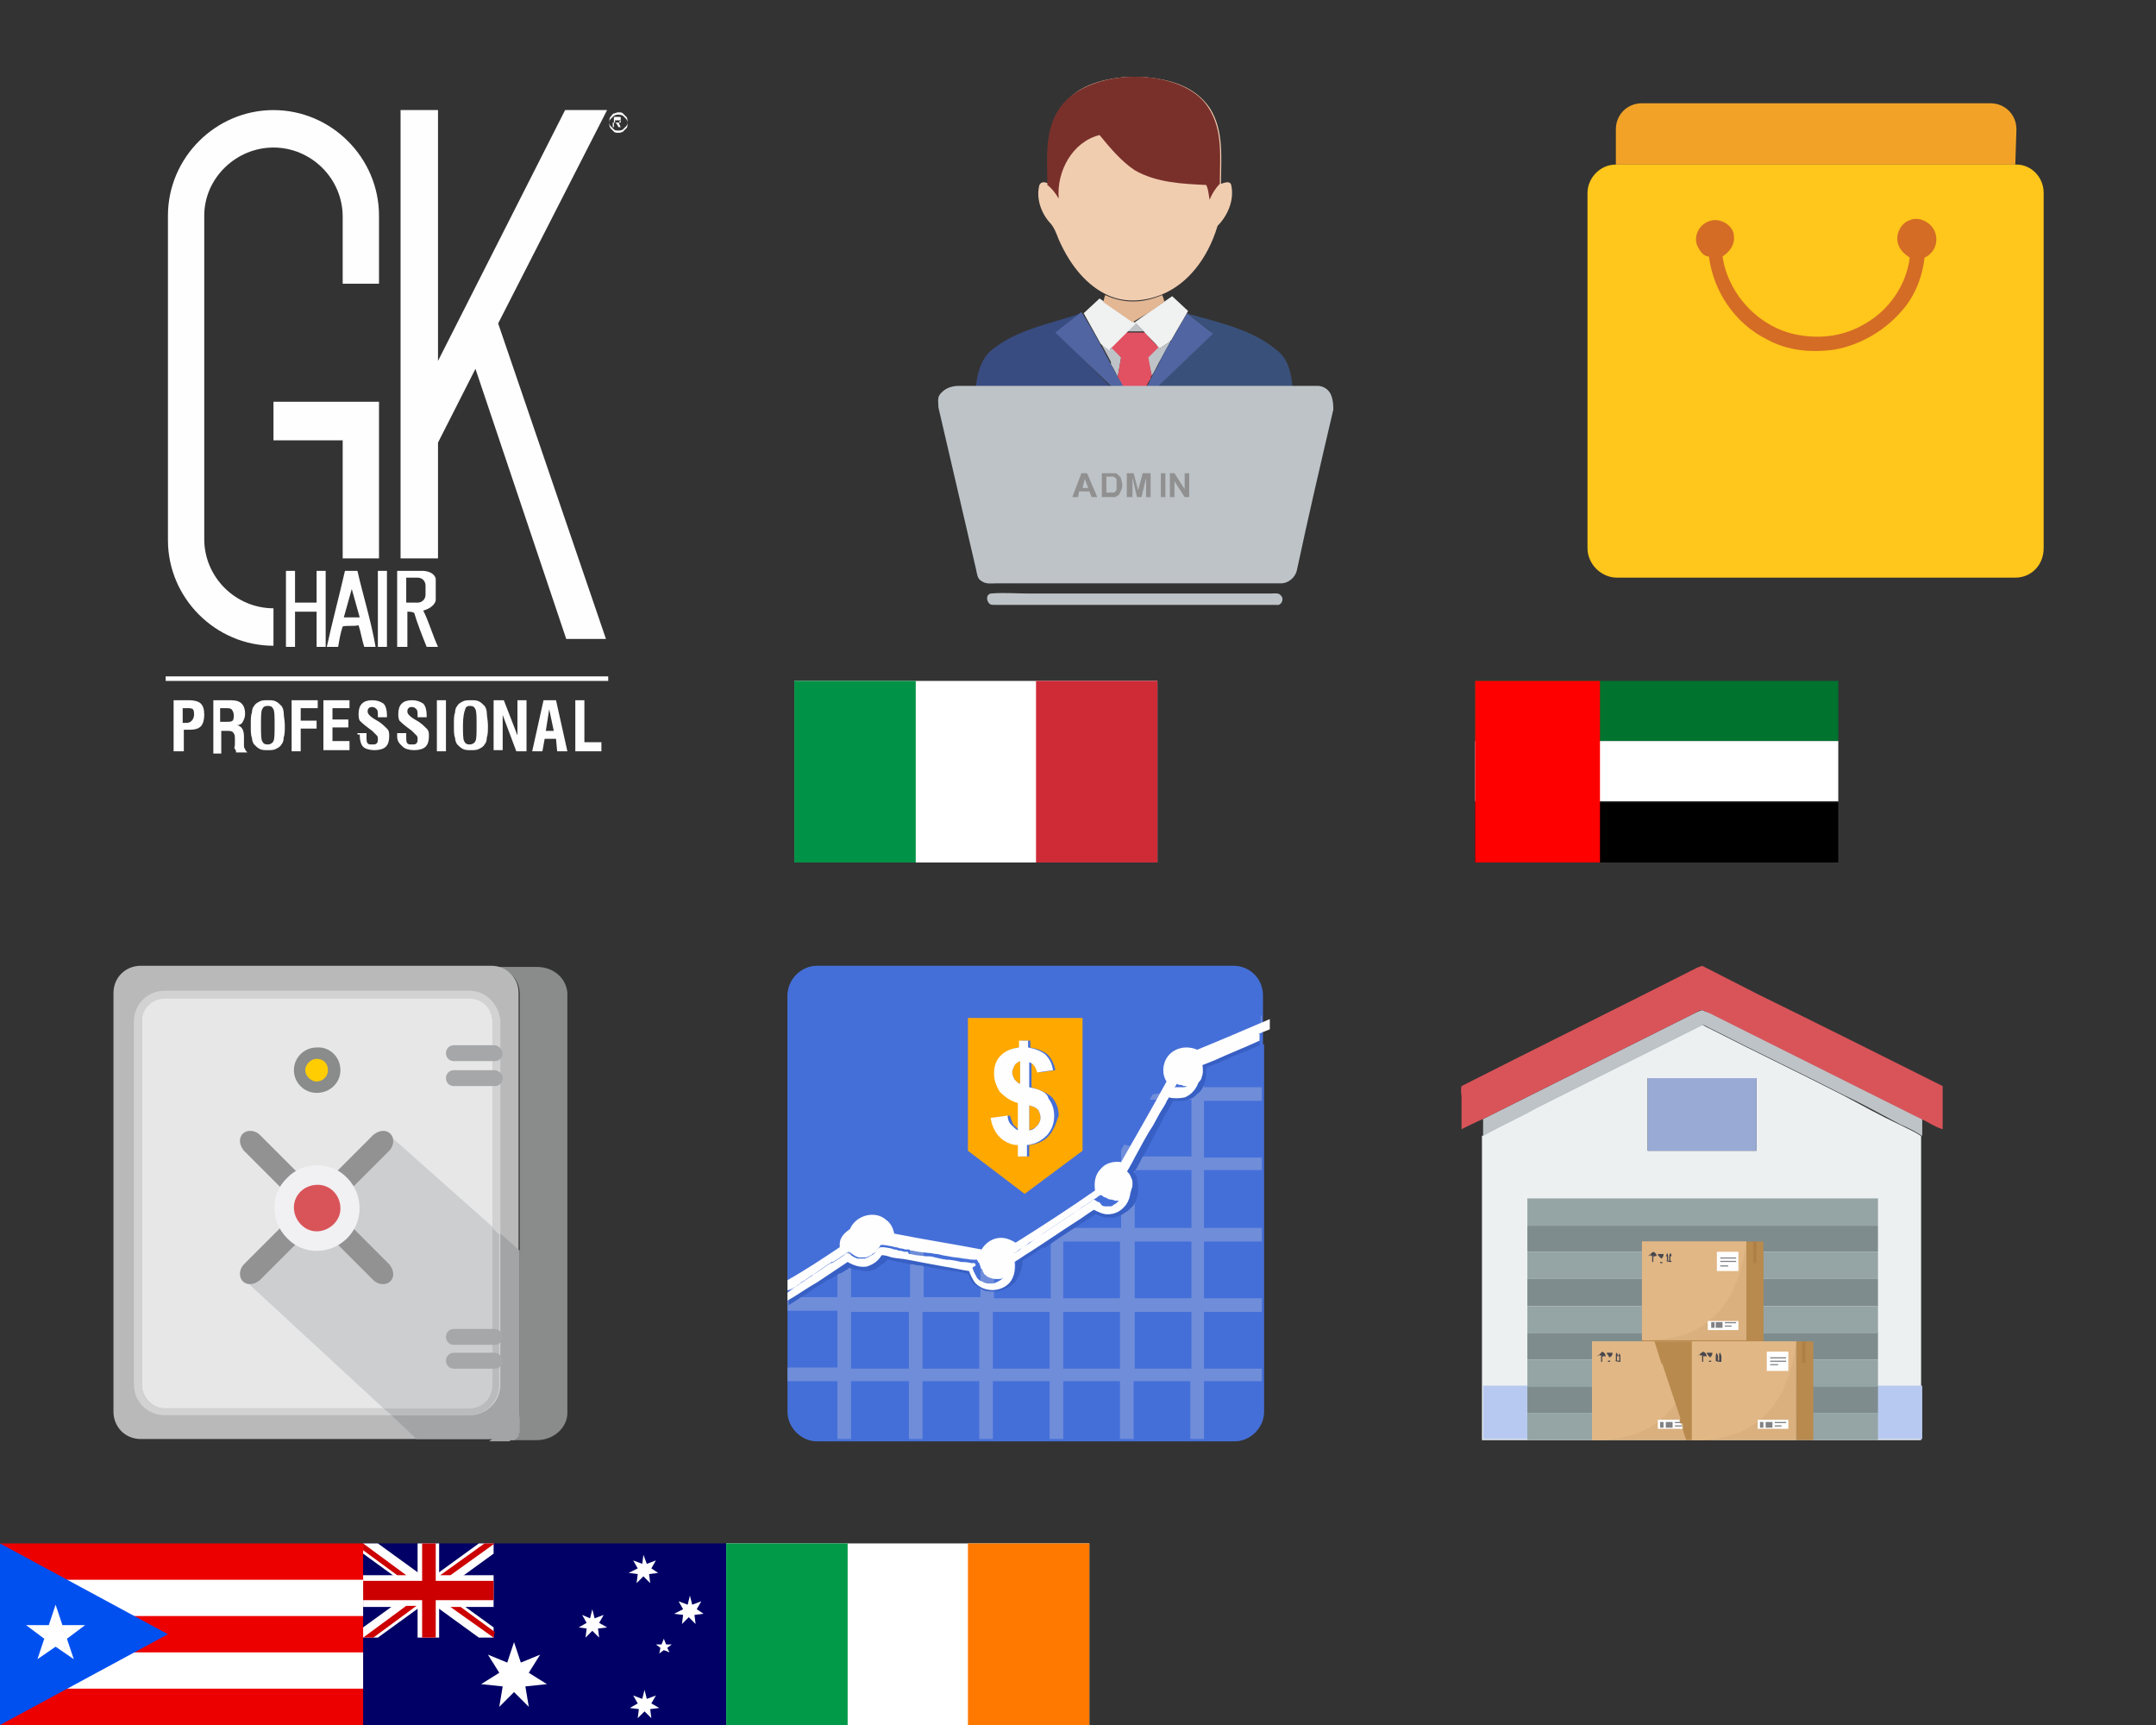 <?xml version="1.0" encoding="utf-8"?><svg width="190" height="152" viewBox="0 0 190 152" xmlns="http://www.w3.org/2000/svg" xmlns:xlink="http://www.w3.org/1999/xlink"><rect x="0" y="0" width="190" height="152" fill="#333333" stroke="none"/><svg id="admin" viewBox="0 0 60 60" width="60" height="60" x="70" xmlns="http://www.w3.org/2000/svg"><style>.ast0{fill:#fbb87d}.ast1,.ast2{fill-rule:evenodd;clip-rule:evenodd;fill:#bdc3c7}.ast2{fill:#ffa016}.ast3{fill:none}.ast4{fill:#bdc3c7}.ast5{fill:#e25162}.ast6{fill:#39517a}.ast7{fill:#5065a1}.ast8{fill:#394c81}.ast9{fill:#f0f1f1}.ast10{fill:#e3b794}.ast11{fill:#f1cdb0}.ast12{fill:#919090}.ast13{fill:#79302a}</style><path class="ast0" d="M32.5 26c0 .1 0 .1 0 0 0 .1 0 .1 0 0z"/><path class="ast1" d="M17.3 52.3c1.1-.1 2.3 0 3.4 0H42c.3 0 .7-.1.9.2.3.3 0 .9-.4.8H17.6c-.1 0-.3 0-.4-.1-.3-.3-.3-.8.1-.9z"/><path class="ast2" d="M28.8 51.5h2.4H28.8z"/><path class="ast3" d="M33.1 30.1c.5-.9 1-1.7 1.5-2.6-.5.8-1 1.7-1.5 2.6zM27.9 32.1c.2.4.4.7.6 1.1-.2-.4-.4-.8-.6-1.1zM31.5 33.1c.2-.3.4-.7.6-1.1-.2.4-.4.8-.6 1.1z"/><path class="ast4" d="M31.5 33.1c.2-.3.4-.7.6-1.1.4-.7.7-1.3 1.1-2 0 0 0 .1-.1.1l-.9.6-.2-.2-.9.9.4 1.7zM30.8 29.2l-.8-.8-.8.8h1.6zM27.9 32.1c.2.3.4.7.6 1.1l.3-1.7-.8-.9-.2.2-.8-.6c.3.6.6 1.1.9 1.7v.2zM31.3 27.5l-1.3.9zM28.7 27.5l1.3.9z"/><path class="ast5" d="M31.5 33.1l-.3-1.6.9-.9c-.3-.3-.8-.8-1.2-1.3H29.2c-.4.5-1 1-1.3 1.3l.9.9-.3 1.7c0 .1.1.1.1.2.1.2.2.5.4.7h2c.1-.2.2-.5.4-.7 0-.1 0-.2.1-.3z"/><path class="ast6" d="M32 34.1h11.9c-.1-1.1-.3-2.2-1.1-3-2.2-2-5.1-2.6-7.9-3.4-.1 0-.3-.1-.4-.2l2.3 1.8-4.8 4.8z"/><path class="ast7" d="M32.1 32.1c-.2.4-.4.7-.6 1.1 0 .1-.1.1-.1.2-.1.2-.2.5-.4.7h1l4.9-4.7-2.3-1.8c-.5.9-1 1.7-1.5 2.6-.3.5-.7 1.2-1 1.9z"/><path class="ast8" d="M23.1 29.3l2.3-1.8c-.1.1-.3.1-.4.2-2.7.9-5.7 1.4-7.9 3.4-.7.8-1 1.9-1.1 3h11.9l-4.8-4.8z"/><path class="ast7" d="M28 34.1h1c-.1-.2-.2-.5-.4-.7 0-.1-.1-.1-.1-.2-.2-.4-.4-.7-.6-1.1 0-.1-.1-.1-.1-.2-.8-1.5-1.6-3-2.5-4.4L23 29.3l5 4.8z"/><path class="ast4" d="M47.3 34.8c-.2-.5-.7-.8-1.2-.8H14.7c-.3 0-.6 0-.9.1-.4.1-.8.4-1 .7-.2.3-.1.7-.1 1.1 1.1 4.7 2.2 9.5 3.3 14.2.1.4.1.9.5 1.1.4.3.9.2 1.3.2h25.1c.7 0 1.3-.6 1.4-1.2 1-4.7 2.1-9.4 3.2-14.1 0-.3 0-.8-.2-1.3z"/><path class="ast9" d="M30.8 29.2c.4.5 1 1 1.2 1.3l.2.2.9-.6s0-.1.1-.1c.5-.9 1-1.7 1.5-2.6l-1.4-1.3-1.9 1.3-1.4 1 .8.8z"/><path class="ast9" d="M28 30.6l1.3-1.3.8-.8-1.3-.9-1.9-1.3-1.4 1.3 1.5 2.7.8.6c0-.2.1-.2.2-.3z"/><path class="ast10" d="M31.3 27.5l1.3-.9c0-.1-.1-.5-.2-.6-1.6.7-3.3.8-5 0-.1.2-.1.5-.2.6l1.3.9 1.3.9 1.5-.9z"/><path class="ast11" d="M32.5 25.9c2.1-.9 3.9-3 4.8-6 .9-.9 1.5-2.3 1.2-3.6-.1-.4-.6-.2-.9-.1 0-2.2.3-4.7-1-6.7C35.3 7.6 33.1 7 31 6.8h-2c-2 .2-4.2.8-5.4 2.6-1.4 2-1.1 4.5-1.1 6.8-.3-.1-.7-.3-.9.1-.3 1.1.1 2.4.9 3.3.4.4.6 1 .8 1.5 1.1 2.5 2.6 4.1 4.3 4.9 1.5.7 3.3.6 4.9-.1z"/><g><path class="ast12" d="M26.7 43.8h-.5l-.2-.5h-.9l-.1.5h-.5l.8-2.1h.5l.9 2.1zm-.8-.8l-.3-.8-.2.8h.5zM27.1 41.7H28.3c.1 0 .2.1.3.2.1.1.2.2.2.3 0 .1.1.3.1.5s0 .3-.1.5-.1.3-.2.4c-.1.1-.2.1-.3.2H27.1v-2.1zm.4.3v1.4h.6c.1 0 .1 0 .2-.1 0 0 .1-.1.1-.2v-.4-.4c0-.1-.1-.2-.1-.2-.1 0-.1-.1-.2-.1H27.5zM29.3 43.8v-2.1h.6l.4 1.5.4-1.5h.7v2.1H31v-1.7l-.4 1.7h-.4l-.4-1.7v1.7h-.5zM32.3 43.8v-2.1h.4v2.1h-.4zM33.1 43.8v-2.1h.4l.9 1.4v-1.4h.4v2.1h-.4l-.9-1.4v1.4h-.4z"/></g><g><path class="ast13" d="M36.5 9.5c1.3 2 1 4.4 1 6.7-.4.4-.7.9-.9 1.4-.1-.5-.1-.9-.3-1.3-2.1-.1-4.4-.2-6.3-1.3-1.2-.8-2.2-2-3.1-3.1-2.4.6-3.8 3.2-3.6 5.6-.3-.5-.6-.9-1-1.2 0-2.3-.3-4.8 1.1-6.8 2.6-3.7 10.9-3.6 13.1 0z"/></g></svg><svg id="ae" viewBox="0 0 32 16" width="32" height="16" x="130" y="60" xmlns="http://www.w3.org/2000/svg"><style>.bst0{fill:#00732f}.bst1{fill:#fff}.bst2{fill:red}</style><path class="bst0" d="M0 0h32v5.3H0V0z"/><path class="bst1" d="M0 5.3h32v5.3H0V5.3z"/><path d="M0 10.7h32V16H0v-5.3z"/><path class="bst2" d="M0 0h11v16H0V0z"/></svg><svg id="au" viewBox="0 0 32 16" width="32" height="16" x="32" y="136" xmlns="http://www.w3.org/2000/svg"><style>.cst0{fill:#006}.cst1{fill:#fff}.cst2{fill:#c00}</style><path class="cst0" d="M0 0h32v16H0V0z"/><path class="cst1" d="M0 0v.9l10.2 7.4h1.3v-.9L1.3 0H0zm11.5 0v.9L1.3 8.3H0v-.9L10.2 0h1.3z"/><path class="cst1" d="M4.8 0v8.3h1.9V0H4.8zM0 2.8v2.8h11.5V2.8H0z"/><path class="cst2" d="M0 3.3V5h11.5V3.3H0zM5.2 0v8.3h1.2V0H5.2zM0 8.3l3.8-2.8h.9L.9 8.3H0zM0 0l3.8 2.8H3L0 .6V0zm6.8 2.8L10.7 0h.9L7.7 2.8h-.9zm4.7 5.5L7.7 5.6h.9l3 2.2-.1.5z"/><path class="cst1" d="M16.2 12.4l-1.9.2.3 1.8-1.3-1.3-1.3 1.3.3-1.8-1.9-.2 1.6-1-1-1.6 1.7.7.6-1.8.6 1.8 1.7-.7-1 1.6m9.6 2.7l-.4-.7.8.3.2-.8.2.8.8-.3-.4.7.7.4-.8.1.1.8-.6-.6-.6.6.1-.8-.8-.1m.7-12.3l-.4-.7.8.3.1-.8.3.8.8-.3-.4.7.6.4-.8.1.1.8-.6-.6-.6.6.1-.8-.8-.1M19.7 7l-.4-.7.7.3.2-.8.2.8.8-.3-.4.7.7.4-.8.1.1.8-.6-.6-.6.6.1-.8-.7-.1m9.2-1.6l-.4-.7.8.3.2-.8.2.8.8-.3-.4.7.6.4-.8.1.1.8-.6-.6-.6.6.1-.8-.8-.1m-.9 3.2l-.4.3.1-.5-.4-.3h.5l.2-.5.2.5h.5l-.4.3.2.4"/></svg><svg id="banking" viewBox="0 0 60 60" width="60" height="60" y="76" xmlns="http://www.w3.org/2000/svg"><style>.dst0{fill:#8a8c8b}.dst1{fill:#b9b9ba}.dst2{fill:#e7e7e7}.dst3{fill:#d3d2d2}.dst4,.dst5,.dst6{fill-rule:evenodd;clip-rule:evenodd;fill:#a3a4a6}.dst5,.dst6{fill:#ccced0}.dst6{fill:#babbbc}.dst10,.dst11,.dst12,.dst13,.dst7,.dst8,.dst9{fill-rule:evenodd;clip-rule:evenodd;fill:#a5a7a9}.dst10,.dst11,.dst12,.dst13,.dst8,.dst9{fill:#929293}.dst10,.dst11,.dst12,.dst13,.dst9{fill:#f1f0f2}.dst10,.dst11,.dst12,.dst13{fill:#d6d7d7}.dst11,.dst12,.dst13{fill:#d95459}.dst12,.dst13{fill:#8a8c8b}.dst13{fill:#ffcd02}</style><path class="dst0" d="M47.3 9.2h-3.9c1.3 0 2.4 1 2.4 2.4v36.9c0 1.3-1 2.4-2.4 2.4h3.9c1.5 0 2.7-1.1 2.7-2.4v-37c-.1-1.3-1.2-2.3-2.7-2.3z"/><path class="dst1" d="M45.7 48.5v-37c0-1.3-1-2.4-2.4-2.4H12.4c-1.3 0-2.4 1-2.4 2.4v36.9c0 1.3 1 2.4 2.4 2.4h31c1.3 0 2.3-1 2.3-2.3z"/><path class="dst2" d="M41.4 11.9H14.5c-1.1 0-2 .9-2 2V46c0 1.1.9 2.1 2 2.1h26.9c1.1 0 2-.9 2-2.1V14c0-1.1-.9-2.1-2-2.1z"/><path class="dst3" d="M41.4 11.3H14.5c-1.5 0-2.7 1.2-2.7 2.7v32c0 1.5 1.2 2.7 2.7 2.7h26.9c1.5 0 2.7-1.2 2.7-2.7V14c-.1-1.5-1.3-2.7-2.7-2.7zm2 34.7c0 1.1-.9 2.1-2 2.1H14.5c-1.1 0-2-.9-2-2.1V14c0-1.1.9-2 2-2h26.9c1.1 0 2 .9 2 2v32z"/><path class="dst4" d="M43.4 50.8h-6.7l-2.2-2.1h6.9c1.5 0 2.7-1.2 2.7-2.7V32.7l1.7 1.5V49.2 49v1.3h-.1V50.6h-.1v.1h-.1v.1h-.1v.1h-.1-.2-.1l-.1.1H44.6h-.1-.2-.1-.2-.2-.2H43.3h-.1-.1l.3-.2z"/><path class="dst5" d="M41.4 48.1h-7.6L22 37.2l12.5-13 8.9 7.9V46c0 1.2-.9 2.1-2 2.1z"/><path class="dst6" d="M41.4 48.7h-6.9l-.7-.6h7.6c1.1 0 2-.9 2-2.1V32.2l.6.6V46c0 1.5-1.2 2.7-2.6 2.7z"/><path class="dst7" d="M44.3 16.8c0 .4-.3.7-.7.7H40c-.4 0-.7-.3-.7-.7s.3-.7.7-.7h3.6c.3 0 .7.4.7.7zM44.3 19c0 .4-.3.7-.7.7H40c-.4 0-.7-.3-.7-.7s.3-.7.7-.7h3.6c.3 0 .7.3.7.7zM44.3 41.8c0 .4-.3.7-.7.7H40c-.4 0-.7-.3-.7-.7s.3-.7.7-.7h3.6c.3 0 .7.3.7.7zM44.3 43.9c0 .4-.3.7-.7.7H40c-.4 0-.7-.3-.7-.7s.3-.7.7-.7h3.6c.3 0 .7.3.7.7z"/><path class="dst8" d="M34.3 35.4l-5-5 5-5c.4-.4.5-1.1.1-1.5-.4-.4-1-.3-1.5.1l-5 5-5-5c-.4-.4-1.1-.5-1.5-.1-.4.4-.3 1 .1 1.5l5 5-5 5c-.4.4-.5 1.1-.1 1.5.4.4 1 .3 1.5-.1l5-5 5 5c.4.4 1.1.5 1.5.1.4-.4.3-1-.1-1.5z"/><path class="dst9" d="M30.6 33.1c-1.5 1.5-3.9 1.5-5.3 0-1.5-1.5-1.5-3.9 0-5.3 1.4-1.5 3.9-1.5 5.3 0 1.4 1.4 1.5 3.8 0 5.3z"/><path class="dst10" d="M29.1 31.6c-.7.7-1.7.7-2.4 0-.6-.7-.7-1.7 0-2.4s1.7-.7 2.3 0 .7 1.8.1 2.4z"/><path class="dst11" d="M30 30.5c0 1.1-1 2-2.1 2s-2-1-2-2.1.9-2 2.1-2c1.1 0 2 .9 2 2.1z"/><path class="dst12" d="M30 18.3c0 1.1-.9 2-2.1 2-1.1 0-2-.9-2-2s.9-2 2-2c1.1-.1 2.1.8 2.1 2z"/><path class="dst13" d="M28.9 18.3c0 .6-.5 1-1 1s-1-.5-1-1 .5-1 1-1c.6 0 1 .4 1 1z"/></svg><svg id="gklogo" viewBox="0 0 70 76" width="70" height="76" xmlns="http://www.w3.org/2000/svg"><style>.est0,.est1{fill:#fefefe}.est1{fill-rule:evenodd;clip-rule:evenodd}</style><path class="est0" d="M15.3 66.2v-4.5h1.4c.4 0 .8.1 1 .3.2.2.3.5.3 1 0 .4-.1.8-.3 1-.2.2-.5.3-.9.3h-.6v1.9h-.9zm.8-2.5h.3c.3 0 .4-.1.5-.2.1-.1.2-.3.2-.5s0-.4-.1-.5-.3-.1-.5-.1h-.4v1.3zM18.8 66.2v-4.5h1.5c.5 0 .8.1 1 .3.2.2.3.5.3.9 0 .3-.1.5-.2.7-.1.2-.3.3-.5.3.4.1.6.4.6 1v.7c0 .2 0 .3.1.4 0 .1.1.2.2.3h-1c0-.1 0-.2-.1-.3s0-.2 0-.4V65c0-.3-.1-.4-.2-.5s-.3-.1-.7-.1h-.3v2h-.7zm.8-2.6h.4c.2 0 .4 0 .5-.1.1-.1.1-.3.1-.5s-.1-.4-.2-.5c-.1-.1-.3-.1-.6-.1h-.4v1.2zM22.1 63.9c0-.5 0-.9.1-1.1 0-.3.1-.5.2-.6.1-.2.3-.3.5-.4.2-.1.4-.1.7-.1.3 0 .5 0 .7.1.2.1.3.2.5.4.1.1.2.4.2.6 0 .3.1.7.1 1.1 0 .5 0 .8-.1 1.1 0 .3-.1.5-.2.6-.1.2-.3.3-.5.4-.2.1-.4.1-.7.1-.3 0-.5 0-.7-.1-.2-.1-.3-.2-.5-.4-.1-.1-.2-.4-.2-.6-.1-.2-.1-.6-.1-1.1zm.9 0c0 .7 0 1.2.1 1.4.1.2.2.3.5.3.2 0 .4-.1.5-.3.1-.2.1-.7.1-1.4s0-1.2-.1-1.4c-.1-.2-.2-.3-.5-.3s-.4.1-.5.3c-.1.2-.1.7-.1 1.4zM25.7 66.2v-4.5H28v.7h-1.5v1.1h1.4v.7h-1.4v2h-.8zM28.5 66.2v-4.5h2.3v.7h-1.5v1h1.4v.7h-1.4v1.2h1.5v.8h-2.3zM31.5 64.6h.8v.3c0 .3 0 .5.1.6s.2.1.4.1.3 0 .4-.1c.1-.1.1-.2.1-.4 0-.1 0-.2-.1-.3l-.4-.4-.4-.3c-.4-.3-.6-.5-.7-.6-.1-.2-.1-.4-.1-.6 0-.4.1-.7.3-.9s.5-.3.9-.3.7.1 1 .3c.2.2.3.6.3 1v.2h-.8V63c0-.2 0-.4-.1-.5s-.2-.2-.4-.2c-.1 0-.2 0-.3.1-.1.1-.1.2-.1.3 0 .2.2.4.5.6l.5.3c.3.2.5.4.7.6s.2.4.2.7c0 .4-.1.7-.3.9-.2.2-.6.3-1 .3s-.8-.1-1-.3-.3-.6-.3-1.1c-.2.1-.2 0-.2-.1zM35 64.6h.8v.3c0 .3 0 .5.1.6s.2.1.4.1.3 0 .4-.1c.1-.1.1-.2.1-.4 0-.1 0-.2-.1-.3l-.4-.4-.4-.3c-.4-.3-.6-.5-.7-.6-.1-.2-.1-.4-.1-.6 0-.4.1-.7.3-.9s.5-.3.9-.3.7.1 1 .3c.2.2.3.6.3 1v.2h-.8V63c0-.2 0-.4-.1-.5s-.2-.2-.4-.2c-.1 0-.2 0-.3.1-.1.1-.1.2-.1.3 0 .2.2.4.5.6l.5.3c.3.2.5.4.7.6s.2.4.2.7c0 .4-.1.7-.3.9-.2.2-.6.3-1 .3s-.8-.1-1-.3-.5-.4-.5-.9v-.3zM38.5 66.2v-4.5h.8v4.5h-.8zM40 63.9c0-.5 0-.9.1-1.1 0-.3.1-.5.2-.6.1-.2.3-.3.5-.4.2-.1.4-.1.7-.1.3 0 .5 0 .7.1.2.1.3.2.5.4.1.1.2.4.2.6 0 .3.1.7.1 1.1 0 .5 0 .8-.1 1.1 0 .3-.1.5-.2.6-.1.2-.3.3-.5.4-.2.1-.4.1-.7.1-.3 0-.5 0-.7-.1-.2-.1-.3-.2-.5-.4-.1-.1-.2-.4-.2-.6-.1-.2-.1-.6-.1-1.1zm.8 0c0 .7 0 1.2.1 1.4.1.2.2.3.5.3.2 0 .4-.1.5-.3.1-.2.1-.7.1-1.4s0-1.2-.1-1.4c-.1-.2-.2-.3-.5-.3s-.4.2-.4.3c-.1.2-.2.7-.2 1.4zM43.5 66.2v-4.5h.9l1.2 3.1v-3.1h.8v4.5h-.9L44.3 63v3.1h-.8zM46.9 66.2l1-4.5H49l1 4.5h-.9l-.1-1.1h-1l-.2 1.1h-.9zm1.2-1.8h.7l-.4-1.9-.3 1.9zM50.7 66.2v-4.5h.8v3.7H53v.8h-2.3z"/><path class="est1" d="M14.6 59.6h39v.4h-39z"/><path class="est0" d="M54.5 9.9c.2 0 .3 0 .4.1l.3.3c.1.1.1.3.1.4s0 .3-.1.4l-.3.3c-.1.1-.3.1-.4.1-.2 0-.3 0-.4-.1l-.3-.3c-.1-.1-.1-.3-.1-.4s0-.3.1-.4c.1-.1.2-.3.3-.3.1 0 .2-.1.4-.1zm0 .2c-.1 0-.2 0-.4.1l-.3.3c-.1.1-.1.2-.1.4s0 .2.1.4l.3.3c.1.1.2.1.4.1.1 0 .2 0 .4-.1l.3-.3c.1-.1.1-.2.1-.4s0-.2-.1-.4l-.3-.3c-.2-.1-.3-.1-.4-.1zm-.4 1.2v-1h.5c.1 0 .1 0 .1.1v.1c0 .1 0 .1-.1.2 0 .1-.1.1-.2.1h.1s.1.1.1.2l.1.2h-.2l-.1-.2c-.1-.1-.1-.2-.2-.2H54v.4h.1zm.2-.5h.4v-.1-.1h-.1-.4v.2z"/><path class="est1" d="M30.2 38.8v10.4h3.2V35.4h-9.3v3.4h6.1zM24.1 13c3.3 0 6.1 2.7 6.1 6.1V25h3.2v-6c0-5.1-4.2-9.3-9.3-9.3-5.1 0-9.3 4.2-9.3 9.3v28.6c0 5.1 4.2 9.3 9.3 9.3v-3.3c-3.3 0-6.1-2.7-6.1-6.1V19c0-3.3 2.8-6 6.1-6zM53.4 56.3l-9.5-27.8 9.6-18.8h-3.7L38.6 31.8V9.7h-3.3v39.5h3.3V39l3.3-6.5 8 23.8z"/><path class="est1" d="M25.2 50.3h.8v2.8h1.9v-2.8h.8V57h-.8v-3.1H26V57h-.8v-6.7zm12.1 3.5c.4-.1 1-.4 1.1-.9V51c-.1-.5-.7-.7-1.2-.7H35V57h.9v-3.1c.2 0 .4 0 .6.1.3 1 .7 2 1.1 3h1c-.5-1.1-.8-2.2-1.3-3.2zm-1.5-.6v-2.3h1c.4 0 .7.3.7.7v.8c0 .4-.3.7-.7.7h-1zm-4.3-2.9h-1.1c-.5 2.2-1.1 4.4-1.6 6.7h1c.1-.6.2-1.2.4-1.8.4-.1.9 0 1.4-.1.2.6.3 1.3.5 1.9h1c-.4-2.3-1.1-4.5-1.6-6.7zm-1.2 4.1l.7-2.5.7 2.5h-1.4zm3-4.1h.8V57h-.8v-6.7z"/></svg><svg id="ie" viewBox="0 0 32 16" width="32" height="16" x="64" y="136" xmlns="http://www.w3.org/2000/svg"><style>.fst0{fill:#fff}.fst1{fill:#009a49}.fst2{fill:#ff7900}</style><path class="fst0" d="M0 0h32v16H0V0z"/><path class="fst1" d="M0 0h10.7v16H0V0z"/><path class="fst2" d="M21.3 0H32v16H21.3V0z"/></svg><svg id="inventory" viewBox="0 0 60 60" width="60" height="60" x="120" y="76" xmlns="http://www.w3.org/2000/svg"><style>.gst0{fill:#ecf0f1}.gst1{fill:#bdc3c7}.gst2{fill:#d95459}.gst3{fill:#99abd5}.gst4{fill:#b8c9f1}.gst5,.gst6{fill-rule:evenodd;clip-rule:evenodd;fill:#7f8c8d}.gst6{fill:#95a5a6}.gst7{fill:#b88a4e}.gst10,.gst11,.gst12,.gst8,.gst9{fill-rule:evenodd;clip-rule:evenodd;fill:#dab07e}.gst10,.gst11,.gst12,.gst9{fill:#e1b785}.gst10,.gst11,.gst12{fill:#b88a4e}.gst11,.gst12{fill:#b07f45}.gst12{fill:#fefefe}.gst13{fill:#808184}.gst14{fill:#47464e}</style><path class="gst0" d="M42.4 20.5c-3.9-2-7.9-3.9-11.8-5.9-.3-.1-.5-.4-.8-.2l-14.4 7.2c-1.6.9-3.2 1.6-4.8 2.5v26.8h38.7V24.1c-.6-.4-1.3-.7-1.9-1-1.7-.8-3.3-1.7-5-2.6zm-7.6 4.9h-9.6V19h9.6v6.4z"/><path class="gst1" d="M30 13c-.3.1-.5.2-.7.3l-18.6 9.3v1.5c1.6-.9 3.2-1.6 4.8-2.5l14.4-7.2c.3-.2.5.1.8.2 3.9 2 7.9 3.9 11.8 5.9 1.7.8 3.3 1.7 5 2.6.7.3 1.3.6 1.9 1v-1.5l-18.6-9.3c-.3-.1-.6-.2-.8-.3z"/><path class="gst2" d="M34.9 11.6c-1.6-.8-3.3-1.7-4.9-2.5-.2.1-.3.1-.5.2-6.9 3.5-13.8 6.9-20.7 10.4-.1.4 0 .7 0 1.1v2.7c.6-.3 1.2-.6 1.9-.9l18.6-9.3c.2-.1.5-.3.7-.3.2.1.5.2.7.3l18.6 9.3c.7.3 1.2.7 1.9.9v-3.8c-5.4-2.7-10.8-5.4-16.3-8.1z"/><path class="gst3" d="M25.2 19h9.6v6.4h-9.6z"/><path class="gst4" d="M10.7 46.1h38.7v4.7H10.7z"/><path class="gst5" d="M45.4 48.5H14.6v-2.4h30.9v2.4zm0-14.2H14.6V32h30.9v2.3zm-30.8 4.8h30.9v-2.4H14.6v2.4zm30.8 4.7H14.6v-2.4h30.9v2.4z"/><path class="gst6" d="M45.4 48.5H14.6v2.4h30.9v-2.4zm0-18.9H14.6V32h30.9v-2.4zm-30.8 4.7h30.9v2.4H14.6v-2.4zm30.8 4.8H14.6v2.4h30.9v-2.4zm0 4.7H14.6v2.4h30.9v-2.4z"/><path class="gst7" d="M24.7 34.3h10.7V43H24.7v-8.7z"/><path class="gst8" d="M20.3 42.2h9.2v8.7h-9.2z"/><path class="gst9" d="M20.3 42.2h9.2c-.8 6.1-3.9 8.8-9.2 8.7v-8.7z"/><path class="gst10" d="M29.4 42.2h1.5v8.7h-1.5z"/><path class="gst11" d="M30 42.2h.3v1.9H30z"/><path class="gst12" d="M26.9 43.1h1.9v1.7h-1.9z"/><path class="gst13" d="M27.1 43.6h1.4v.1h-1.4v-.1zm0 .6h.7v.1h-.7v-.1zm0-.3h1.4v.1h-1.4v-.1z"/><path class="gst12" d="M26.1 49.1h2.7v.8h-2.7z"/><path class="gst13" d="M26.3 49.3h.3v.5h-.3zM26.8 49.3h.6v.5h-.6zM27.6 49.3h1v.1h-1zM27.6 49.6h.6v.1h-.6z"/><path class="gst14" d="M21.2 43.1c.2.1.3.2.3.5 0 0 0-.1-.1-.1h-.1v.1c0-.1-.1-.1-.1-.1v.5h-.1v-.1-.5c-.1 0-.1.1-.1.1s0-.1-.1-.1h-.1v.1l.4-.4zM21.7 43.4c-.1-.1-.1-.1-.1-.2h.5c0 .1 0 .2-.1.3-.1.1-.1.1-.2.1v.3h.1v.1h-.2v-.1h.1v-.3s0-.1-.1-.2zM22.3 43.9h.5v.1c-.1 0-.3 0-.5-.1 0 .1 0 0 0 0zM22.5 43.2c0 .1.1.2.1.3h-.2c0-.2 0-.3.1-.3zM22.4 43.5h.1v.4h-.1v-.4zM22.7 43.2c0 .1.1.2.1.3h-.2c.1-.2.1-.3.1-.3zM22.7 43.5h.1v.4h-.1v-.4z"/><path class="gst10" d="M28.4 49.8l-.2-.5v.1m0-.1l-.1-.2m-2.3-6.9h5v8.7h-2.2l-.3-.9v-.1l-.1-.4-.1-.1-.1-.2.1-.2-1.6-4.8-.1-.1-.6-1.9z"/><path class="gst8" d="M24.7 33.4h9.2v8.7h-9.2z"/><path class="gst9" d="M24.7 33.4h9.2c-.8 6.1-3.9 8.8-9.2 8.7v-8.7z"/><path class="gst10" d="M33.9 33.4h1.5v8.7h-1.5z"/><path class="gst11" d="M34.5 33.4h.3v1.9h-.3z"/><path class="gst12" d="M31.3 34.3h1.9V36h-1.9z"/><path class="gst13" d="M31.6 34.8H33v.1h-1.4v-.1zm0 .7h.7v.1h-.7v-.1zm0-.4H33v.1h-1.4v-.1z"/><path class="gst12" d="M30.5 40.4h2.7v.8h-2.7z"/><path class="gst13" d="M30.8 40.5h.3v.5h-.3zM31.2 40.5h.6v.5h-.6zM32 40.5h1v.1h-1zM32 40.8h.6v.1H32z"/><path class="gst14" d="M25.7 34.3c.2.1.3.2.3.5v-.1c-.1-.1-.1 0-.2 0v.1c0-.1-.1-.1-.1-.1v.5h-.1v-.1-.5l-.1.1s0-.1-.1-.1c-.1-.1-.1 0-.1 0v.1c.1-.1.2-.3.4-.4zM26.2 34.7c-.1-.1-.1-.1-.1-.2h.5c0 .1 0 .2-.1.3 0 .1-.1.1-.1.1v.3h.1v.1h-.2v-.1h.1v-.3l-.2-.2zM26.8 35.1h.5v.1c-.2 0-.3 0-.5-.1 0 .1 0 0 0 0zM26.9 34.4c.1.1.1.2.1.3h-.2c.1-.2.1-.2.1-.3zM26.9 34.7h.1v.4h-.1v-.4zM27.2 34.4c.1.1.1.2.1.3h-.2c0-.2.1-.2.1-.3zM27.1 34.7h.1v.4h-.1v-.4z"/><path class="gst8" d="M29.1 42.2h9.2v8.7h-9.2z"/><path class="gst9" d="M29.1 42.2h9.2c-.8 6.1-3.9 8.8-9.2 8.7v-8.7z"/><path class="gst10" d="M38.3 42.2h1.5v8.7h-1.5z"/><path class="gst11" d="M38.8 42.2h.3v1.9h-.3z"/><path class="gst12" d="M35.7 43.1h1.9v1.7h-1.9z"/><path class="gst13" d="M36 43.6h1.4v.1H36v-.1zm0 .6h.7v.1H36v-.1zm0-.3h1.4v.1H36v-.1z"/><path class="gst12" d="M34.9 49.1h2.7v.8h-2.7z"/><path class="gst13" d="M35.1 49.3h.3v.5h-.3zM35.6 49.3h.6v.5h-.6zM36.4 49.3h1v.1h-1zM36.4 49.6h.6v.1h-.6z"/><path class="gst14" d="M30.1 43.1c.2.1.3.2.3.5 0 0 0-.1-.1-.1h-.1v.1c0-.1 0-.1-.1-.1v.5H30v-.1-.5c-.1 0-.1.1-.1.1s0-.1-.1-.1h-.1v.1c0-.1.2-.3.4-.4zM30.5 43.4c0-.1-.1-.1-.1-.2h.5c0 .1 0 .2-.1.3 0 .1-.1.1-.1.1v.3h.1v.1h-.2v-.1h.1v-.3l-.2-.2zM31.2 43.9h.5v.1c-.2 0-.4 0-.5-.1 0 .1 0 0 0 0zM31.3 43.2c0 .1.1.2.1.3h-.2c0-.2.1-.3.1-.3zM31.2 43.5h.2v.4h-.2v-.4zM31.6 43.2c0 .1.1.2.1.3h-.2c0-.2 0-.3.1-.3zM31.5 43.5h.2v.4h-.2v-.4z"/></svg><svg id="it" viewBox="0 0 32 16" width="32" height="16" x="70" y="60" xmlns="http://www.w3.org/2000/svg"><style>.hst0{fill:#fff}.hst1{fill:#009246}.hst2{fill:#ce2b37}</style><path class="hst0" d="M0 0h32v16H0V0z"/><path class="hst1" d="M0 0h10.7v16H0V0z"/><path class="hst2" d="M21.3 0H32v16H21.3V0z"/></svg><svg id="pr" viewBox="0 0 32 16" width="32" height="16" y="136" xmlns="http://www.w3.org/2000/svg"><style>.ist0{fill:none}.ist1{fill:#ed0000}.ist2{fill:#fff}.ist3{fill:#0050f0}</style><path class="ist0" d="M0 0h23v16H0z"/><path class="ist1" d="M0 0h32v16H0V0z"/><path class="ist2" d="M0 3.2h32v3.2H0V3.2zm0 6.4h32v3.2H0V9.6z"/><path class="ist3" d="M0 0l14.8 8L0 16V0z"/><path class="ist2" d="M6.5 10.2L4.9 9.1l-1.6 1.1.6-1.8-1.6-1.2h2l.6-1.8.6 1.8h2L5.9 8.4l.6 1.8z"/></svg><svg id="purchase" viewBox="0 0 60 60" width="60" height="60" x="130" xmlns="http://www.w3.org/2000/svg"><style>.jst0{fill:#f2a327}.jst1{fill:#ffc61b}.jst2{fill:#d46c25}</style><path class="jst0" d="M47.6 14.5l.1-3.1c0-1.3-1-2.3-2.3-2.3H14.7c-1.3 0-2.3 1-2.3 2.3v3.1h35.2z"/><path class="jst1" d="M47.7 14.5c-.1 0-.1 0 0 0H12.5h-.1c-1.4 0-2.5 1.2-2.5 2.5v31.3c0 1.4 1.2 2.6 2.6 2.6h35.1c1.4 0 2.5-1.1 2.5-2.6V17c0-1.4-1.1-2.5-2.4-2.5z"/><path class="jst2" d="M20.6 19.5c-.9.3-1.4 1.4-1 2.2.2.4.5.9 1 .9.4 3.1 2.3 5.9 5.1 7.3 1.8 1 3.9 1.2 6 .9 2.2-.4 4.3-1.6 5.8-3.3 1.2-1.3 1.9-3 2.1-4.8.7-.3 1.2-1.1 1-2-.2-1-1.4-1.7-2.3-1.3-.9.3-1.4 1.5-.9 2.4.2.4.6.7.9.9-.3 2.4-1.8 4.6-3.9 5.8-1.8 1.1-3.9 1.4-6 1-3.3-.6-6.1-3.5-6.6-6.9.6-.4 1.1-1 1-1.8 0-.9-1.2-1.7-2.2-1.3z"/></svg><svg id="sales" viewBox="0 0 60 60" width="60" height="60" x="60" y="76" xmlns="http://www.w3.org/2000/svg"><style>.kst0{fill-rule:evenodd;clip-rule:evenodd}.kst0,.kst1{fill:#456fd8}.kst2{fill:none}.kst3{fill:#6f8dd9}.kst4{fill:#375fc4}.kst5{fill:#fefefe}.kst6{fill:#ffa800}</style><path class="kst0" d="M12 9.1h36.7c1.4 0 2.6 1.1 2.6 2.6v36.7c0 1.4-1.1 2.6-2.6 2.6H12c-1.4 0-2.6-1.2-2.6-2.6V11.7c0-1.4 1.2-2.6 2.6-2.6z"/><path class="kst1" d="M48.6 17.1c-.5.2-.9.4-1.1.5l-.3.1-.3.1-.3.2-.1.1v.6c0 .3-.1.6-.2.9-.1.3-.4.6-.6.8-.1.2-.3.3-.5.4l-.4.2h-.1c-.1 0-.3.1-.4.1h-.7-.1c-.1.1-.1.3-.2.3-.1.1-.2.3-.3.6-.2.4-.3.6-.4.7l-.3.6-.3.4c-.4.8-.9 1.5-1.3 2.4l-.1.2c-.1.2-.2.3-.3.6-.2.1-.3.3-.3.4.1.2.2.3.3.5.1.3.1.5.1.8 0 .3-.1.6-.1.9-.1.3-.2.5-.4.8l-.4.4c-.2.1-.3.2-.5.3-.2.1-.4.1-.5.2-.2.1-.4.1-.6.1-.3 0-.5 0-.7-.1-.2-.1-.3-.1-.5-.2-.3.3-.7.5-1.1.7l-.2.1c-1.5.9-2.4 1.6-3.4 2.2l-.1.1-.7.5-.3.2c-.3.2-.5.3-.8.5v.3c0 .2 0 .3-.1.5s-.1.4-.2.5c-.1.2-.2.3-.3.5l-.1.1c0 .1-.1.1-.1.1-.3.2-.5.4-.8.5-.3.1-.6.2-.9.2-.3 0-.6 0-.9-.1-.3-.1-.5-.3-.8-.5l-.1-.1-.1-.1c-.1-.1-.1-.2-.2-.3-.1-.1-.1-.2-.1-.3-.1-.1-.1-.1-.1-.2h-.2c-.1 0-.3-.1-.4-.1-.4-.1-.9-.1-1.3-.2l-.8-.1c-.3-.1-.6-.1-1-.2-.2-.1-.4-.1-.6-.1-.1 0 0 0-.6-.1h-.3l-.3-.1h-.2c-.2-.1-.4-.1-.4-.1h-.1l-.3-.1h-.1l-.3-.1h-.2l-.2.2s0 .1-.1.1l-.3.2c-.1.1-.3.2-.4.3-.2.1-.3.1-.5.2-.2 0-.4.1-.5 0-.2 0-.4 0-.6-.1-.1 0-.3-.1-.5-.1-.1 0-.2-.1-.2-.1-.3.2-.5.3-.8.5H14c-.3.2-.5.3-.8.5-.1.1-.3.2-.6.3l-.3.2c-.4.2-.7.5-1.1.7l-.1.1c-.5.3-1 .6-1.6 1v9.2c0 1.4 1.2 2.6 2.6 2.6h36.7c1.4 0 2.6-1.2 2.6-2.6V16c-.4.2-.9.4-1.4.6-.7.2-1.1.4-1.4.5z"/><path class="kst2" d="M8.8 39.6h.6v5h-.6zM39.9 27.2v-.4.4zM9.4 39.6h4.4v5H9.4zM9.4 45.8v2.5c0 1.4 1.2 2.6 2.6 2.6h1.9v-5.1H9.4zM13.9 34.1c.3.1.6.1.9.1.1 0 .2.1.3.1v4.1h5.1V32c.2.1.5.1.7.1.2 0 .3 0 .5.1v6.2h5v-3.5c.4 0 .8-.1 1.2-.2v3.8h5v-5h-1.4c.9-.6 1.7-1.2 2.6-1.8v.6h5v-7.5c.3.2.7.3 1.1.3h.1v1h5v-5h-5c.2-.4 4.5-.8 4.7-1.2h.3v-.5l.2-.4c.3-.6.6-1.1.9-1.7v2.6h5.1v-5.1H50c.3-.3.5-.7.6-1.2h.6v-1.9c0-1.4-1.1-2.6-2.6-2.6H12c-1.4 0-2.6 1.1-2.6 2.6v26.8h4.4v-4.4zm17.2-3l.9-.6.6-.4v.2l-1.8 1.1.3-.3zm-15.7 1l.4-.4c.1 0 .2.1.3.1.4.1.1 0 .5.1.5.1.8.1 1.1.2.1 0 .2 0 .5.1l.6.1h-3.5c0-.1.1-.2.1-.2zM46.1 33.4h5.1v5h-5.1z"/><path class="kst2" d="M39.9 27.2h5v5.1h-5zM46.1 27.2h5.1v5.1h-5.1zM46.1 39.6h5.1v5h-5.1zM39.9 26v0zM46.1 20.9h5.1v5h-5.1zM15 45.8h5.1v5.1H15zM33.7 33.4h5v5h-5zM33.7 39.6h5v5h-5zM39.9 39.6h5v5h-5zM46.1 45.8v5.1h2.5c1.4 0 2.6-1.2 2.6-2.6v-2.5h-5.1zM27.5 39.6h5v5h-5zM39.9 33.4h5v5h-5zM15 39.6h5.1v5H15zM33.7 45.8h5v5.1h-5zM39.9 45.8h5v5.1h-5zM27.5 45.8h5v5.1h-5zM21.3 45.8h5v5.1h-5zM21.3 39.6h5v5h-5z"/><path class="kst3" d="M50 14.7h1.2v-1.2h-.6c-.1.5-.3.9-.6 1.2zM32.5 30.1l-.6.4-.8.6-.4.2 1.8-1z"/><path class="kst3" d="M51.2 45.8v-1.2h-5.1v-5h5.1v-1.2h-5.1v-5h5.1v-1.2h-5.1v-5.1h5.1V26h-5.1v-5h5.1v-1.2h-5.1v-2.6c-.3.5-.6 1.1-.9 1.7l-.2.3v.5h-.3c-.2.4-4.5.8-4.7 1.2h5v5h-5V27.1h5v5.1h-5v-5.1h-.1c0-.1 0-.3.1-.4V25h-.1c-.4 0-.8-.1-1.1-.3v7.5h-5v-.6c-.9.6-1.8 1.2-2.6 1.8h1.4v5h-5v-3.8c-.4.2-.8.2-1.2.2v3.5h-5v-6.2c-.1 0-.3-.1-.5-.1-.2-.1-.5-.1-.7-.1v6.4H15v-4.1c-.1 0-.2 0-.3-.1-.3 0-.6-.1-.9-.1v4.3H9.4v1.2h4.4v5H9.4v1.2h4.4v5.1H15v-5.1h5.1v5.1h1.2v-5.1h5v5.1h1.2v-5.1h5v5.1h1.2v-5.1h5v5.1h1.2v-5.1h5v5.1h1.2v-5.1h5.1zm-31.1-1.2H15v-5h5.1v5zm6.2 0h-5v-5h5v5zm6.2 0h-5v-5h5v5zm6.2 0h-5v-5h5v5zm0-6.2h-5v-5h5v5zm6.3 6.2h-5v-5h5v5zm0-6.2h-5v-5h5v5z"/><path class="kst3" d="M18.2 32.1c-.3-.1-.5-.1-.5-.1-.3-.1-.5-.1-1.1-.2-.3-.1-.1 0-.5-.1-.1 0-.1 0-.3-.1l-.4.4c-.1 0-.1.1-.2.1h3.5-.5z"/><path class="kst1" d="M14.1 32.7c.5-1.2 2.2-1.6 3.2-.8.4.3.6.8.7 1.2 2.6.5 5.2.9 7.7 1.4.3-.5.8-.9 1.4-1 .6-.1 1.1.1 1.6.4 2.3-1.5 4.6-3.1 7-4.6-.1-.7 0-1.4.5-1.9s1.2-.7 1.8-.6c1.3-2.4 2.7-4.8 4-7.1-.4-.7-.4-1.6.1-2.2.6-.8 1.7-1 2.6-.6 2.1-.9 4.2-1.8 6.4-2.7v-2.3c0-1.4-1.1-2.6-2.6-2.6H12c-1.4 0-2.6 1.1-2.6 2.6v25.2c1.5-1 3-2 4.6-2.9 0-.7-.1-1.2.1-1.5z"/><path class="kst4" d="M47.2 17.1l-1.5.6c.4 1.1-.2 2.3-1.2 2.7-.5.1-.9.1-1.4 0-.5.9-1 1.7-1.4 2.5-.5.9-1.1 1.9-1.6 2.8-.3.5-.6 1-.9 1.6.6.7.7 1.9.1 2.6-.4.5-1 .8-1.6.8-.4 0-.8-.2-1.2-.4-.5.4-1 .7-1.5 1-1.4.9-2.7 1.8-4.1 2.7-.5.3-.9.6-1.4.9.1.7 0 1.3-.4 1.8-.8.9-2.3.9-3.1 0-.2-.3-.4-.7-.5-1-.7-.1-1.4-.3-2.2-.4-1-.2-2.1-.4-3.2-.6-.5-.1-.9-.2-1.4-.2-.3-.1-.6-.1-.9-.2-.3.5-.8.8-1.3 1-.6.1-1.2-.1-1.7-.4l-2.7 1.8c-.8.5-1.7 1.1-2.6 1.6v.7c.7-.4 1.2-.8 1.6-1l.1-.1c.4-.2.7-.5 1.1-.7l.3-.2c.3-.2.5-.3.6-.3.3-.2.5-.3.8-.5h.1c.3-.2.5-.3.8-.5.1.1.1.1.2.1.1.1.3.1.5.1s.4.1.6.1h.5c.2-.1.3-.1.5-.2.1-.1.3-.2.4-.3l.3-.2s.1 0 .1-.1l.2-.2h.2l.3.1h.1l.3.1h.1c.1 0 .3 0 .4.1h.2l.3.1h.3c.5.1.4.1.6.1.2 0 .4.1.6.1.3.1.7.1 1 .2l.8.1c.4.1.9.1 1.3.2.1 0 .3.1.4.1h.2c0 .1.1.2.1.2 0 .1.1.2.1.3.1.1.1.2.2.3 0 .1.1.1.1.1l.1.1c.3.2.5.3.8.5.3.1.6.1.9.1.3 0 .6-.1.9-.2.3-.1.6-.3.8-.5l.1-.1c.1 0 .1-.1.1-.1.1-.2.2-.3.3-.5.1-.2.1-.4.2-.5 0-.2.1-.4.1-.5v-.3c.3-.2.5-.3.8-.5l.3-.2.7-.5.1.1c1-.7 1.9-1.3 3.3-2.2l.2-.1c.4-.3.7-.5 1.1-.7.1.1.3.1.5.2s.5.1.7.1c.2 0 .4 0 .6-.1.2 0 .4-.1.5-.2.2-.1.3-.2.5-.3l.4-.4c.2-.2.3-.5.4-.8.1-.3.1-.6.1-.9 0-.3-.1-.5-.1-.8-.1-.2-.1-.4-.3-.5.1-.1.2-.3.3-.4.1-.3.3-.5.3-.6l.1-.2c.5-.8.9-1.6 1.3-2.4l.3-.5.3-.6c0-.1.1-.3.4-.7.1-.3.3-.5.3-.6.1-.1.1-.2.2-.3h.8c.1 0 .3 0 .4-.1h.1l.3-.1c.2-.1.4-.3.5-.4.3-.2.5-.5.6-.8.1-.3.2-.6.2-.9v-.6l.1-.1.3-.1.3-.1.3-.1c.2-.1.6-.3 1.1-.5.4-.2.8-.3 1.2-.5.5-.2 1-.4 1.4-.6v-.6c-1.1.5-2.4 1-3.8 1.6z"/><path class="kst5" d="M10.5 37.1l.1-.1c.4-.2.7-.5 1.1-.7.1-.1.3-.2.7-.5l.9-.6h.1c.4-.2.7-.5 1.1-.7l.1-.1.2-.1.2.1.1.1c.1.1.2.1.3.2.1 0 .2.1.3.1h.6c.1 0 .2-.1.3-.1.1-.1.2-.1.3-.2.1-.1.2-.1.3-.2.1-.1.1-.2.2-.3l.1-.1.1-.2H17.9l.6.1c-.1 0-.1 0 0 0l.4.1s.2 0 .4.1c.3 0 .4.1.5.1h.3l.2.1c.2 0 .1 0 .6.1l.9.1c.3 0 .5.1.8.1.1 0 .3.1 1 .2.4.1.9.1 1.3.2.3 0 .5.1.9.1H26.1l.1.2.1.1c0 .1.1.2.1.3 0 .1.1.2.1.2.1.1.1.1.1.2s.1.1.1.2c0 0 0 .1.1.1l.1.1c.1.1.3.2.4.2.2.1.4.1.6.1.2 0 .4 0 .5-.1.2-.1.3-.2.5-.3 0 0 .1 0 .1-.1l.1-.1c.1-.1.1-.2.2-.3 0-.1.1-.2.1-.3v-.4-.7l.2-.1.1-.1c.1-.1.3-.2.5-.3.3-.2.4-.3.5-.4l.4-.2.7-.5.1-.1 3.3-2.2.1-.1c.5-.3.9-.6 1.4-.9l.1-.1.2-.1.2.1.1.1h.1c.2.1.3.2.5.2s.3.1.4.1h.3c.1 0 .2-.1.3-.1.1-.1.2-.1.3-.2l.3-.3c.1-.1.2-.3.2-.4.1-.2.1-.3.1-.5s0-.3-.1-.5-.1-.3-.3-.5l-.1-.1-.1-.2.1-.2.1-.1c.2-.4.5-.9.8-1.4l.1-.1.1-.1c.2-.4.4-.8.7-1.2.1-.3.4-.7.7-1.2l.3-.5c.1-.2.3-.4.4-.6.2-.3.3-.5.3-.6.1-.1.2-.3.3-.6.1-.1.2-.4.4-.6l.1-.1.1-.2.2.1h.1c.1 0 .2 0 .3.1h.8c.2-.1.3-.2.5-.3.1-.1.3-.3.3-.5.1-.2.1-.4.1-.6 0-.2 0-.4-.1-.6l-.1-.3-.1-.2.3-.1.2-.1.4-.1.5-.2.3-.1.3-.1.3-.1c.5-.2.7-.3.9-.4.4-.1.7-.3 1.1-.5.5-.2 1.1-.5 1.9-.8v-.9c-2.1.9-4.2 1.8-6.4 2.7-.9-.4-2-.2-2.6.6-.5.7-.5 1.6-.1 2.2-1.3 2.4-2.7 4.8-4 7.1-.7-.1-1.4.1-1.8.6-.5.5-.6 1.2-.5 1.9-2.3 1.6-4.6 3.1-7 4.6-.5-.3-1-.5-1.6-.4-.6.1-1.1.5-1.4 1-2.6-.5-5.2-.9-7.7-1.4-.1-.5-.3-.9-.7-1.2-1-.9-2.7-.4-3.2.8-1 .7-.9 1.2-.9 1.6-1.5 1-3 2-4.6 2.9v.9c.4-.1.7-.3 1.1-.6zM18.4 34s-.1 0 0 0z"/><path class="kst5" d="M49.3 15.6c-.4.1-.7.3-1.1.5-.2.1-.5.2-.9.4l-.3.1-.3.1-.3.1-.5.2-.4.1-.2.1-.3.1.1.2.1.3c.1.2.1.4.1.6 0 .2-.1.4-.1.6-.1.2-.2.4-.3.5-.1.1-.3.2-.5.3h-.8c-.1 0-.2 0-.3-.1h-.1l-.2-.1-.2.4-.1.1c-.2.3-.3.5-.4.6-.1.3-.3.5-.3.6 0 .1-.1.3-.3.6-.1.2-.3.4-.4.6l-.3.7c-.3.5-.5.9-.7 1.2-.2.4-.5.8-.7 1.2l-.1.1-.1.1c-.3.5-.6.9-.8 1.4l-.1.1-.1.2.1.2.1.1c.1.1.2.3.3.5.1.2.1.3.1.5s0 .3-.1.5c-.1.1-.1.3-.2.4l-.3.3c-.1.1-.2.1-.3.2-.1.1-.2.1-.3.1h-.3c-.1 0-.3 0-.4-.1s-.1-.2-.3-.3h-.1l-.1-.1-.2-.1-.2.1-.1.1c-.5.3-.9.6-1.4.9l-.1.1-3.3 2.2-.1.1-.7.5-.4.2c-.1.1-.2.2-.5.4-.2.1-.4.2-.5.3l-.1.1-.2.1v1.1c0 .1-.1.2-.1.3-.1.1-.1.2-.2.3l-.1.1-.1.1c-.1.1-.3.2-.5.3-.2.1-.4.1-.5.1-.2 0-.4 0-.6-.1-.1-.1-.3-.1-.4-.2l-.1-.1-.1-.1c0-.1-.1-.1-.1-.2s-.1-.1-.1-.2-.1-.1-.1-.2-.1-.2-.1-.3l.3-.2-.1-.2H25.6c-.4-.1-.7-.1-.9-.1-.4-.1-.9-.2-1.3-.2-.7-.1-.9-.2-1-.2-.3-.1-.5-.1-.8-.1l-.9-.1c-.5-.1-.4-.1-.6-.1l-.1-.2h-.3c-.1 0-.2-.1-.5-.1-.2-.1-.4-.1-.4-.1l-.3-.1-.6-.1H17.6l-.2.1-.1.1c-.1.1-.1.2-.2.3-.1.1-.2.2-.3.2-.1.1-.2.1-.3.2-.1 0-.2.1-.3.1h-.6c-.1 0-.2-.1-.3-.1-.1-.1-.2-.1-.3-.2l-.1-.1-.2-.1-.2.1-.1.1c-.3.2-.7.5-1.1.7h-.1l-.9.6c-.4.3-.7.4-.7.5-.4.2-.7.5-1.1.7l-.1.1c-.4.2-.7.5-1 .7v.7c.9-.5 1.7-1.1 2.6-1.6l2.7-1.8c.5.3 1.1.5 1.7.4.6-.2 1-.5 1.3-1 .3 0 .6.1.9.2.5.1.9.1 1.4.2 1 .2 2.1.4 3.2.6.7.1 1.5.3 2.2.4.1.3.3.7.5 1 .8.9 2.3.9 3.1 0 .4-.5.5-1.2.4-1.8.5-.3.9-.6 1.4-.9 1.4-.9 2.7-1.8 4.1-2.7.5-.3 1-.7 1.5-1 .4.2.8.4 1.2.4.7 0 1.2-.3 1.6-.8.6-.8.5-1.9-.1-2.6.3-.5.6-1 .9-1.6.5-.9 1-1.9 1.6-2.8.5-.9.9-1.7 1.4-2.5.4.1.9.1 1.4 0 1-.4 1.6-1.6 1.2-2.7l1.5-.6c1.3-.6 2.6-1.1 3.9-1.7v-.6c-.6 0-1.1.3-1.7.5z"/><g><path class="kst6" d="M30.7 21.4v2.2c.3-.1.5-.2.7-.4.2-.2.3-.5.3-.7 0-.3-.1-.5-.2-.7-.2-.2-.4-.3-.8-.4zM29.4 17.9c-.1.2-.2.4-.2.6 0 .2.1.4.2.6.1.2.3.3.5.4v-2c-.2.1-.4.2-.5.4z"/><path class="kst6" d="M25.3 13.7v11.7l5 3.8 5.1-3.8V13.7H25.3zM32.5 24c-.4.5-1 .8-1.8.9v1h-.8v-1c-.7-.1-1.2-.3-1.6-.7-.4-.4-.7-1-.8-1.7l1.5-.2c.1.3.2.6.3.8.2.2.4.4.6.5v-2.4c-.7-.2-1.3-.5-1.6-1-.3-.4-.5-1-.5-1.6 0-.7.2-1.2.6-1.6.4-.4.9-.7 1.6-.7v-.6h.8v.6c.6.1 1.1.3 1.5.6.3.3.6.8.7 1.4l-1.4.2c-.1-.5-.3-.8-.7-.9v2.2c.9.3 1.6.6 1.9 1 .3.4.5.9.5 1.5-.2.6-.4 1.2-.8 1.7z"/><path class="kst5" d="M30.7 19.8v-2.2c.4.1.6.5.7.9l1.4-.2c-.1-.6-.3-1-.7-1.4-.4-.3-.9-.5-1.5-.6v-.6h-.8v.6c-.7.1-1.2.3-1.6.7-.4.4-.6.9-.6 1.6 0 .6.2 1.1.5 1.6.4.4.9.8 1.6 1v2.4c-.2-.1-.4-.3-.6-.5-.2-.2-.3-.5-.3-.8l-1.5.2c.1.7.4 1.3.8 1.7.4.4 1 .7 1.6.7v1h.8v-1c.8-.1 1.3-.4 1.8-.9.4-.5.6-1 .6-1.7 0-.6-.2-1.1-.5-1.5-.1-.5-.7-.8-1.7-1zm-.8-.3c-.3-.1-.4-.3-.5-.4-.1-.2-.2-.4-.2-.6 0-.2.1-.4.2-.6.1-.2.3-.3.5-.4v2zm1.5 3.7c-.2.2-.4.4-.7.4v-2.2c.4.1.6.2.8.4.1.2.2.4.2.7 0 .2-.1.5-.3.7z"/></g></svg></svg>